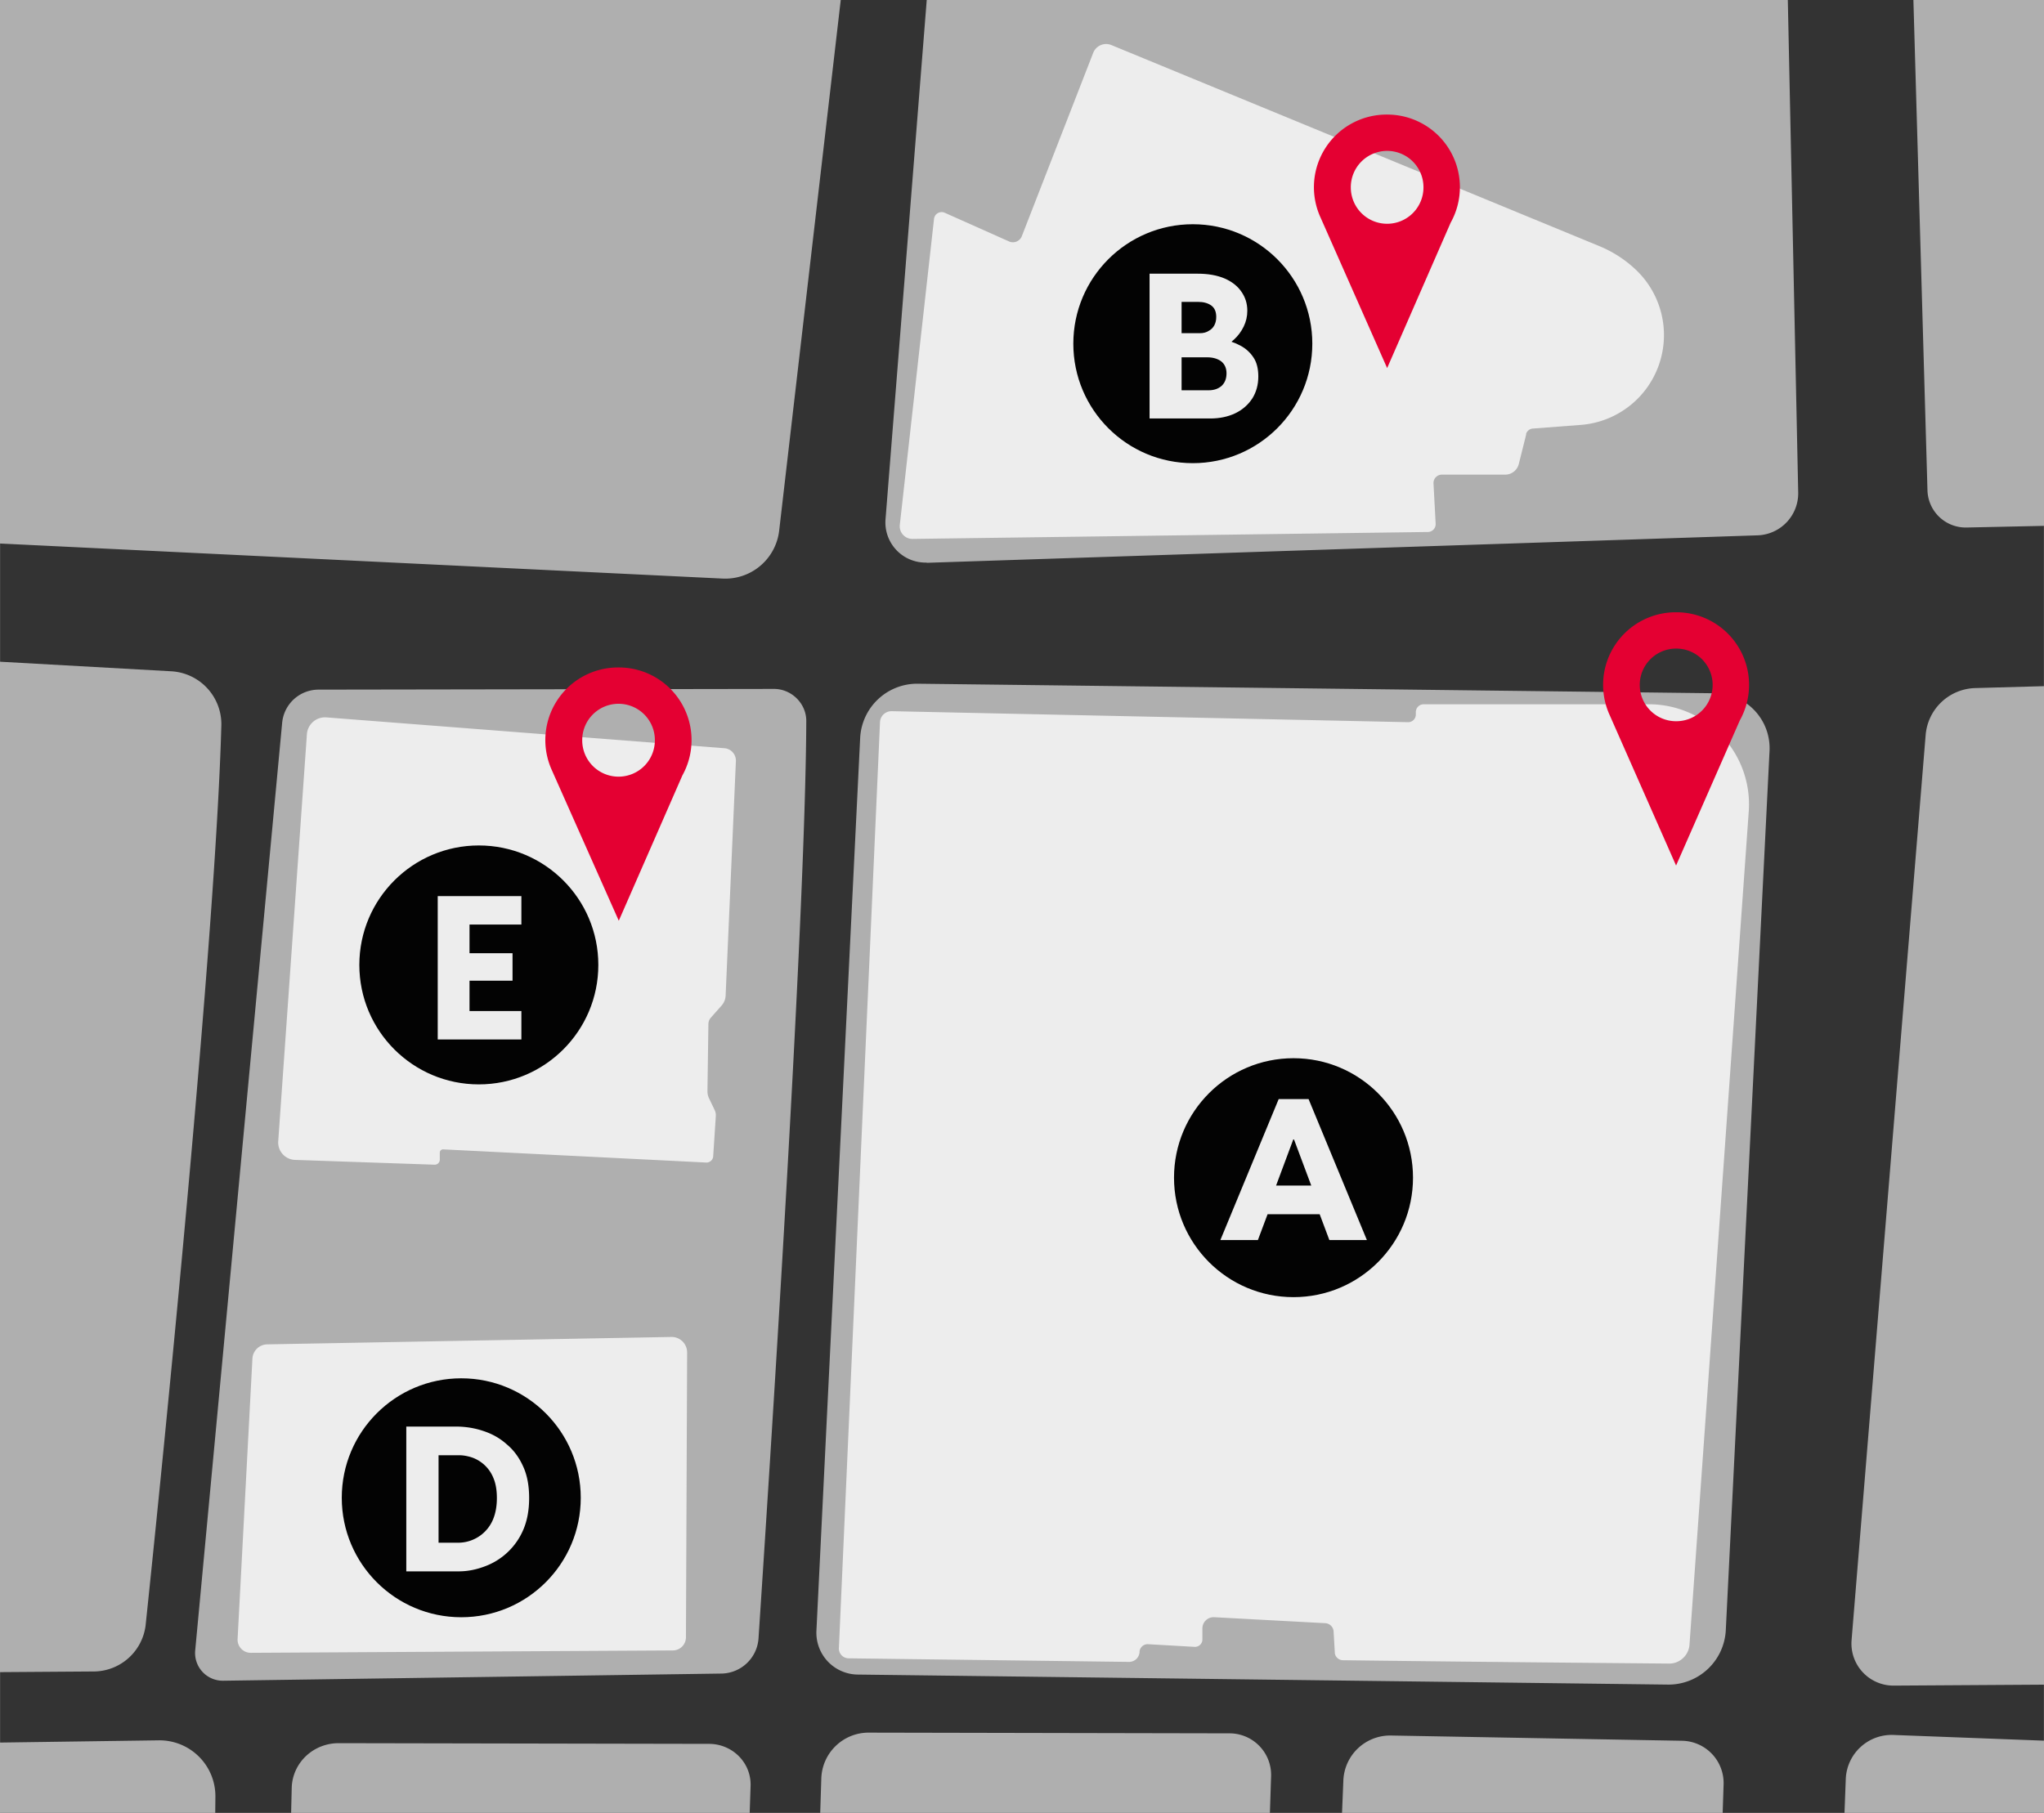 <svg xmlns="http://www.w3.org/2000/svg" xml:space="preserve" width="439.61" height="390" viewBox="0 0 116.31 103.19"><rect x="0" y="0" width="116.31" height="103.19" fill="#333333" stroke="none"/><g style="display:inline"><g style="display:inline"><path d="m65.07 105.38 20.87-.3a1.58 1.58 0 0 0 1.53-1.45c.4-6.09 1.97-29.99 2-38.42 0-.74-.63-1.35-1.37-1.34l-19.05.03a1.53 1.53 137.62 0 0-1.51 1.38l-3.64 38.84a1.16 1.16 47.26 0 0 1.17 1.26z" style="display:inline;fill:#afafaf;fill-opacity:1;fill-rule:nonzero;stroke-width:.265" transform="matrix(1.36 0 0 1.36 -75.8 -47.65)"/><path d="m51.49 106.07 34.77-1.15a1.76 1.76 133.45 0 0 1.7-1.8l-.56-26.56a1.72 1.72 41.6 0 0-1.89-1.68L53.6 78a2.11 2.11 134.48 0 0-1.9 1.94l-1.93 24.32a1.68 1.68 46.33 0 0 1.73 1.8zM86.76 113.95l-1.83 36.8a2.4 2.4 136.78 0 1-2.42 2.27l-33.9-.42a1.75 1.75 46.76 0 1-1.73-1.84l1.83-37.36a2.39 2.39 136.75 0 1 2.41-2.27l33.37.4a2.3 2.3 46.77 0 1 2.27 2.42z" style="display:inline;fill:#afafaf;fill-opacity:1;fill-rule:nonzero;stroke-width:.265" transform="matrix(1.36 0 0 1.36 -17.3 -112.22)"/><g style="display:inline"><path d="m49.03 99.81 12.28.44a2.1 2.1 136.96 0 0 2.17-2.03L65 51.51a1.77 1.77 46.46 0 0-1.73-1.83l-12.18-.22a1.96 1.96 136.7 0 0-2 1.88l-1.9 46.49a1.9 1.9 47.2 0 0 1.84 1.98z" style="display:inline;fill:#afafaf;fill-opacity:1;fill-rule:nonzero;stroke-width:.265" transform="matrix(1.36 0 0 1.36 9.68 31.52)"/><path d="m46.6 99.23 14.45.94a2.3 2.3 137.8 0 0 2.44-2.21L65 51.5a1.74 1.74 46 0 0-1.73-1.8l-15.11-.03a1.98 1.98 135.96 0 0-1.98 1.91l-1.44 45.6a1.98 1.98 47.77 0 0 1.86 2.04z" style="display:inline;fill:#afafaf;fill-opacity:1;fill-rule:nonzero;stroke-width:.265" transform="matrix(1.36 0 0 1.36 -16.07 31.07)"/><path d="m46.6 99.23 14.45.94a2.3 2.3 137.8 0 0 2.44-2.21L65 51.5a1.74 1.74 46 0 0-1.73-1.8l-15.5-.03a1.96 1.96 135.73 0 0-1.97 1.91l-1.07 45.6a2 2 47.54 0 0 1.87 2.04z" style="display:inline;fill:#afafaf;fill-opacity:1;fill-rule:nonzero;stroke-width:.265" transform="matrix(1.36 0 0 1.33 -45.69 33.16)"/></g><g style="display:inline"><path d="m47.91 101.16 15.9 1.51a2.43 2.43 138.89 0 0 2.67-2.32l1.96-48.23a1.79 1.79 47.26 0 0-1.72-1.86l-16.86-.64a1.92 1.92 137.18 0 0-1.99 1.84l-1.8 47.6a2.03 2.03 48.8 0 0 1.84 2.1Z" style="display:inline;fill:#afafaf;fill-opacity:1;fill-rule:nonzero;stroke-width:.265" transform="matrix(1.36 0 0 1.36 39.93 31.27)"/><path d="m46.23 92.07 23.66-.15a3.27 3.27 141.45 0 0 3.16-2.51l9.01-38.25a1.38 1.38 50.84 0 0-1.38-1.7l-31.03.86a2.14 2.14 136.56 0 0-2.07 1.96l-3.1 37.89a1.76 1.76 47.17 0 0 1.75 1.9z" style="display:inline;fill:#afafaf;fill-opacity:1;fill-rule:nonzero;stroke-width:.265" transform="matrix(1.36 0 0 1.36 44.87 -29.27)"/><path d="m51.2 106.1 9.41-.2a3.73 3.73 138.35 0 0 3.62-3.21l6.62-48.07a1.9 1.9 51.89 0 0-1.68-2.14l-19.21-2a1.72 1.72 137.14 0 0-1.9 1.76l1.5 52.3a1.6 1.6 43.6 0 0 1.63 1.56z" style="display:inline;fill:#afafaf;fill-opacity:1;fill-rule:nonzero;stroke-width:.265" transform="matrix(1.36 0 0 1.36 42.28 -114.27)"/></g><g style="display:inline"><path d="m53.6 97.15 9.05.46a1.85 1.85 136.73 0 0 1.95-1.84l.44-43.66a2.34 2.34 44.87 0 0-2.38-2.36l-21.36.3a2.86 2.86 126.1 0 0-2.7 3.7l12.7 41.6a2.54 2.54 37.95 0 0 2.3 1.8z" style="display:inline;fill:#afafaf;fill-opacity:1;fill-rule:nonzero;stroke-width:.265" transform="matrix(1.36 0 0 1.36 -76.2 31.4)"/><path d="m63.84 107.27 22.77-.16a2.2 2.2 0 0 0 2.12-1.93c.7-6.65 2.94-28.86 3.17-37.71a2.22 2.22 0 0 0-2.09-2.22l-21.47-1.2a2.9 2.9 139.37 0 0-3.04 2.62l-3.72 38.12a2.26 2.26 47.58 0 0 2.26 2.48z" style="display:inline;fill:#afafaf;fill-opacity:1;fill-rule:nonzero;stroke-width:.265" transform="matrix(1.36 0 0 1.36 -112.39 -50.53)"/><path d="m.3 104.66 42.66 2.07a2.27 2.27 139.7 0 0 2.36-2l3.65-31.46a2.66 2.66 50.06 0 0-2.48-2.96l-40.85-2.5a3.13 3.13 140.87 0 0-3.3 2.68l-4.5 31.18a2.62 2.62 50.5 0 0 2.46 3z" style="display:inline;fill:#afafaf;fill-opacity:1;fill-rule:nonzero;stroke-width:.265" transform="matrix(1.36 0 0 1.36 -17.3 -112.22)"/></g></g><path d="m49.54 112.74-1.72 38.75a.41.41 46.62 0 0 .4.43l11.74.15a.44.44 138.2 0 0 .44-.4v-.03a.34.34 139.54 0 1 .37-.31l1.93.11a.31.31 136.68 0 0 .33-.3v-.48a.47.47 136.59 0 1 .5-.46l4.65.25a.37.37 45.16 0 1 .34.35l.05.87c0 .18.16.33.34.33 4.73.06 9.12.1 13.66.14.43 0 .8-.34.84-.77l2.48-34.88a4.19 4.19 47.04 0 0-4.18-4.5h-9.43a.33.33 134.92 0 0-.32.34v.09a.32.32 135.53 0 1-.33.32l-21.6-.46a.48.48 136.87 0 0-.49.46z" style="fill:#ededed;fill-opacity:1;fill-rule:nonzero;stroke-width:.265" transform="matrix(1.36 0 0 1.36 -17.3 -112.22)"/><g style="display:inline" transform="matrix(1.36 0 0 1.36 -14.74 -63.69)"><circle cx="64.96" cy="96.12" r="5" style="fill:#030303;fill-opacity:1;fill-rule:nonzero;stroke-width:.25"/><path d="M63.47 98.73H61.9l2.44-5.9h1.25l2.44 5.9h-1.57l-.54-1.44-.12-.58-.82-2.19h-.03l-.82 2.2-.12.57zm3.12-1.08h-3.25v-1.2h3.25z" style="font-size:12px;display:inline;fill:#ededed;fill-opacity:1;fill-rule:nonzero;stroke:#ededed;stroke-width:0;stroke-linecap:round;stroke-dasharray:none;stroke-opacity:1" vector-effect="non-scaling-stroke"/></g><g style="display:inline"><path d="m76.58 100.69-.31 1.24a.59.59 142.02 0 1-.58.45h-2.64a.35.35 133.57 0 0-.35.37l.09 1.68a.33.33 133.19 0 1-.33.35l-21.56.29a.53.53 47.81 0 1-.53-.6l1.43-12.79a.32.32 150.27 0 1 .45-.26l2.69 1.2a.4.4 157.7 0 0 .53-.21l2.99-7.68a.58.58 156.82 0 1 .76-.33l20.43 8.42a4.96 4.96 32.49 0 1 1.47.94 3.77 3.77 109.15 0 1-2.28 6.54l-1.97.15a.32.32 139.88 0 0-.3.24z" style="fill:#ededed;fill-opacity:1;stroke-width:.265" transform="matrix(1.36 0 0 1.36 -17.3 -112.22)"/><g transform="matrix(1.36 0 0 1.36 -20.47 -111.16)"><circle cx="64.96" cy="96.12" r="5" style="fill:#030303;fill-opacity:1;fill-rule:nonzero;stroke-width:.25"/><path d="M65.7 99.25h-1.32v-1.18h1.24q.34 0 .55-.19.2-.19.2-.52 0-.32-.22-.5-.23-.17-.59-.17h-1.2v-1.01h.9q.22 0 .37-.1.15-.08.23-.23.08-.15.08-.35 0-.33-.21-.48-.21-.15-.55-.15h-.82v-1.18h.8q.66 0 1.13.2.46.2.7.55.25.35.25.8 0 .35-.15.66-.15.31-.4.54-.24.23-.52.34l.03-.33q.4.06.75.25.34.18.55.5.2.3.2.79 0 .52-.25.92-.26.4-.71.62-.46.22-1.05.22zm-1.21 0h-1.34v-6.06h1.34z" style="font-size:12px;display:inline;fill:#ededed;fill-opacity:1;fill-rule:nonzero;stroke:#ededed;stroke-width:0;stroke-linecap:round;stroke-dasharray:none;stroke-opacity:1" vector-effect="non-scaling-stroke"/></g></g><path d="m41.47 139.12-.05 11.92a.55.55 134.95 0 1-.55.55l-17.65.1a.55.55 46.33 0 1-.56-.58l.62-11.73a.63.63 135.97 0 1 .62-.6l16.9-.31a.65.65 44.59 0 1 .67.65z" style="fill:#ededed;fill-opacity:1;fill-rule:nonzero;stroke-width:.265" transform="matrix(1.36 0 0 1.36 -17.3 -112.22)"/><g style="display:inline" transform="matrix(1.36 0 0 1.36 -62.1 -45.47)"><circle cx="64.96" cy="96.12" r="5" style="fill:#030303;fill-opacity:1;fill-rule:nonzero;stroke-width:.25"/><path d="M64.84 99.2h-2.18v-6.06h2.08c.39 0 .77.06 1.13.18.37.12.7.3.99.56.29.24.52.55.69.93.17.37.25.81.25 1.32 0 .5-.08.95-.25 1.34A2.8 2.8 0 0 1 65.92 99c-.35.13-.7.2-1.08.2zm-.83-4.86V98h.87a1.58 1.58 0 0 0 1.42-1c.1-.25.15-.54.15-.87 0-.34-.05-.62-.15-.85a1.5 1.5 0 0 0-.9-.85c-.19-.06-.36-.09-.52-.09z" style="font-size:12px;display:inline;fill:#ededed;fill-opacity:1;fill-rule:nonzero;stroke:#000;stroke-width:0;stroke-linecap:round;stroke-dasharray:none" vector-effect="non-scaling-stroke"/></g><path d="m25.56 113.24-1.2 17.04a.73.73 47.96 0 0 .71.78l5.83.2a.21.21 136.8 0 0 .22-.21v-.3a.14.14 137.3 0 1 .16-.13l10.98.55a.28.28 138.39 0 0 .3-.26l.11-1.68a.5.5 79.08 0 0-.05-.26l-.23-.48a.7.7 77.57 0 1-.07-.31l.04-2.82a.4.4 111.13 0 1 .1-.25l.46-.52a.66.66 111.95 0 0 .16-.4l.43-9.82a.52.52 48.47 0 0-.48-.54l-16.65-1.29a.76.76 139.22 0 0-.82.7z" style="fill:#ededed;fill-opacity:1;fill-rule:nonzero;stroke-width:.265" transform="matrix(1.36 0 0 1.36 -17.3 -112.22)"/><g style="display:inline" transform="matrix(1.36 0 0 1.36 -61.1 -75.8)"><circle cx="64.96" cy="96.12" r="5" style="fill:#030303;fill-opacity:1;fill-rule:nonzero;stroke-width:.25"/><path d="M66.74 99.24h-3.5v-6h3.5v1.19h-2.17v1.2h1.8v1.15h-1.8v1.27h2.17z" style="font-size:12px;display:inline;fill:#ededed;fill-opacity:1;fill-rule:nonzero;stroke:#000;stroke-width:0;stroke-linecap:round;stroke-dasharray:none" vector-effect="non-scaling-stroke"/></g><path d="M70.76 87.31a3.04 3.04 0 0 0-2.79 4.3l2.79 6.31 2.66-6.09a3.04 3.04 0 0 0-2.66-4.52zm0 1.52a1.52 1.52 0 0 1 1.52 1.53 1.52 1.52 0 0 1-1.52 1.52 1.52 1.52 0 0 1-1.52-1.52 1.52 1.52 0 0 1 1.52-1.53z" style="fill:#e40032;fill-opacity:1;stroke-width:.022" transform="matrix(1.36 0 0 1.36 -17.3 -112.22)"/><path d="M82.85 108.14a3.04 3.04 0 0 0-2.78 4.3l2.78 6.3 2.67-6.08a3.04 3.04 0 0 0-2.67-4.52zm0 1.52a1.52 1.52 0 0 1 1.53 1.52 1.52 1.52 0 0 1-1.53 1.52 1.52 1.52 0 0 1-1.52-1.52 1.52 1.52 0 0 1 1.52-1.52zM38.6 110.45a3.04 3.04 0 0 0-2.79 4.3l2.8 6.3 2.66-6.08a3.04 3.04 0 0 0-2.67-4.52zm0 1.52a1.52 1.52 0 0 1 1.52 1.52 1.52 1.52 0 0 1-1.52 1.53 1.52 1.52 0 0 1-1.52-1.53 1.52 1.52 0 0 1 1.52-1.52z" style="display:inline;fill:#e40032;fill-opacity:1;stroke-width:.022" transform="matrix(1.36 0 0 1.36 -17.3 -112.22)"/></g></svg>